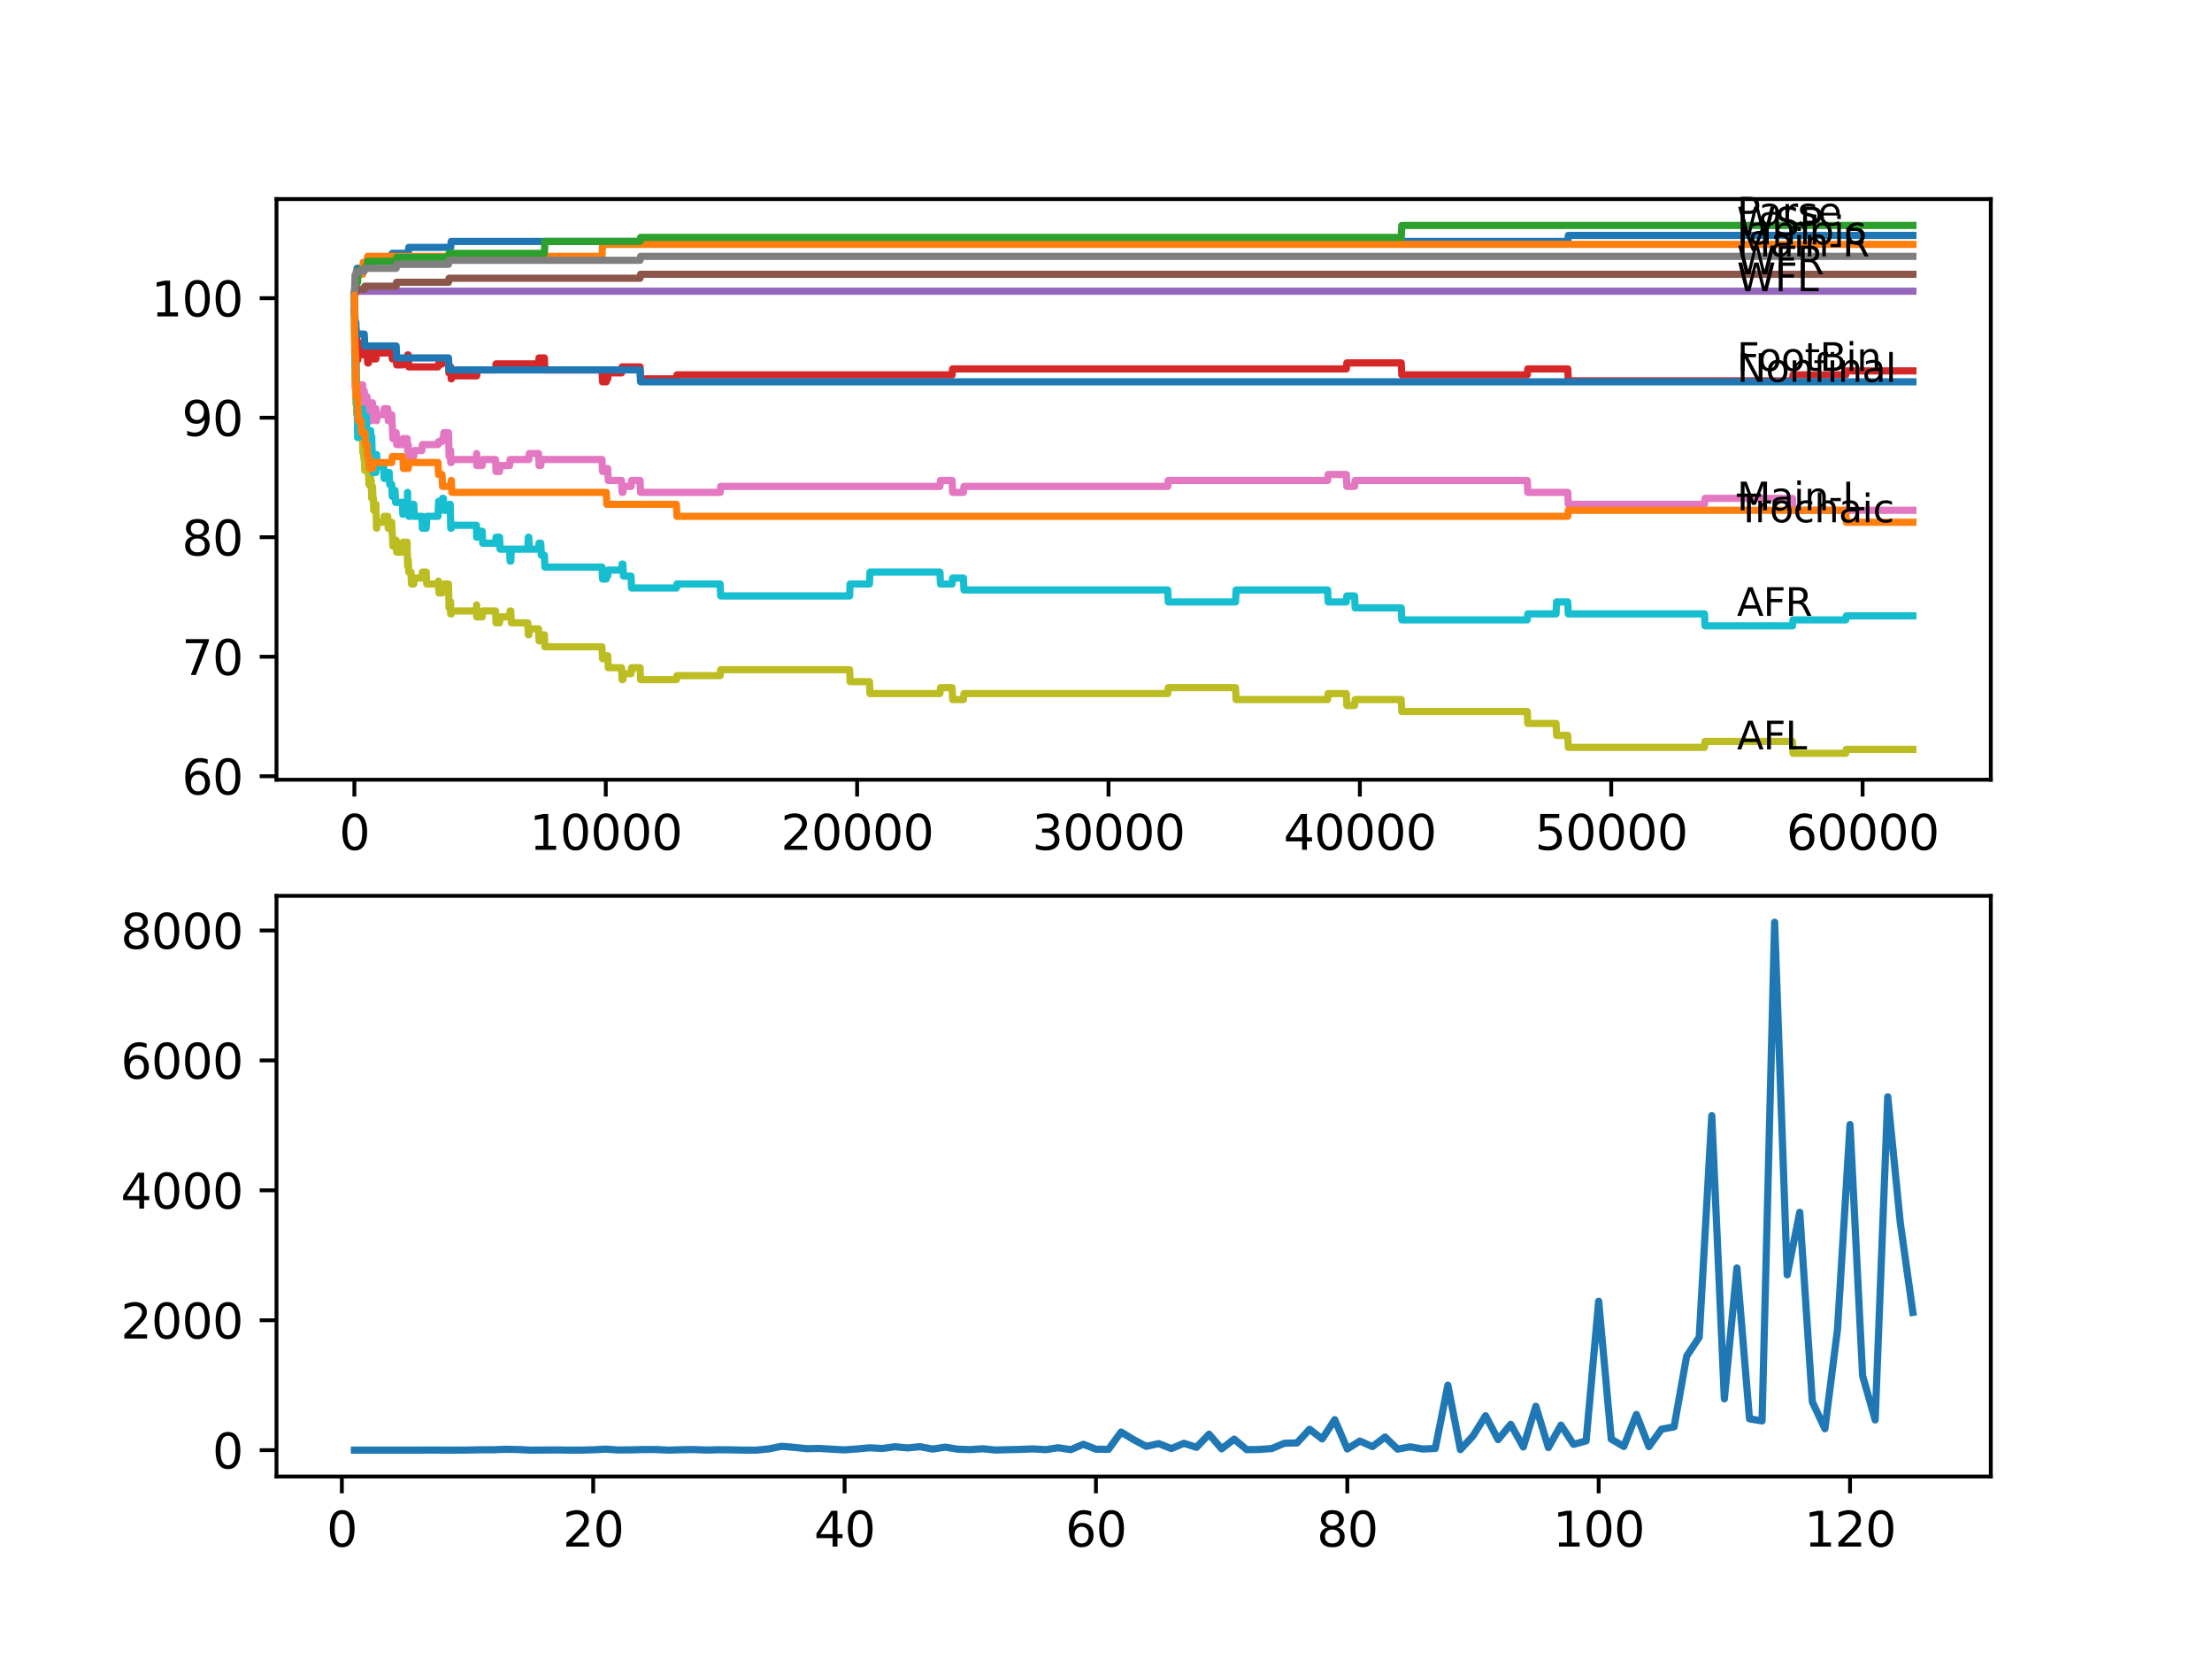 <?xml version="1.0" encoding="utf-8" standalone="no"?>
<!DOCTYPE svg PUBLIC "-//W3C//DTD SVG 1.1//EN"
  "http://www.w3.org/Graphics/SVG/1.1/DTD/svg11.dtd">
<svg xmlns:xlink="http://www.w3.org/1999/xlink" width="460.8pt" height="345.6pt" viewBox="0 0 460.8 345.6" xmlns="http://www.w3.org/2000/svg" version="1.1">
 <defs>
  <style type="text/css">*{stroke-linejoin: round; stroke-linecap: butt}</style>
 </defs>
 <g id="figure_1">
  <g id="patch_1">
   <path d="M 0 345.6 
L 460.8 345.6 
L 460.8 0 
L 0 0 
z
" style="fill: #ffffff"/>
  </g>
  <g id="axes_1">
   <g id="patch_2">
    <path d="M 57.6 162.432 
L 414.72 162.432 
L 414.72 41.472 
L 57.6 41.472 
z
" style="fill: #ffffff"/>
   </g>
   <g id="matplotlib.axis_1">
    <g id="xtick_1">
     <g id="line2d_1">
      <defs>
       <path id="m01ef27c26c" d="M 0 0 
L 0 3.5 
" style="stroke: #000000; stroke-width: 0.8"/>
      </defs>
      <g>
       <use xlink:href="#m01ef27c26c" x="73.827" y="162.432" style="stroke: #000000; stroke-width: 0.8"/>
      </g>
     </g>
     <g id="text_1">
      <!-- 0 -->
      <g transform="translate(70.646 177.03)scale(0.1 -0.1)">
       <defs>
        <path id="DejaVuSans-30" d="M 2034 4250 
Q 1547 4250 1301 3770 
Q 1056 3291 1056 2328 
Q 1056 1369 1301 889 
Q 1547 409 2034 409 
Q 2525 409 2770 889 
Q 3016 1369 3016 2328 
Q 3016 3291 2770 3770 
Q 2525 4250 2034 4250 
z
M 2034 4750 
Q 2819 4750 3233 4129 
Q 3647 3509 3647 2328 
Q 3647 1150 3233 529 
Q 2819 -91 2034 -91 
Q 1250 -91 836 529 
Q 422 1150 422 2328 
Q 422 3509 836 4129 
Q 1250 4750 2034 4750 
z
" transform="scale(0.016)"/>
       </defs>
       <use xlink:href="#DejaVuSans-30"/>
      </g>
     </g>
    </g>
    <g id="xtick_2">
     <g id="line2d_2">
      <g>
       <use xlink:href="#m01ef27c26c" x="126.192" y="162.432" style="stroke: #000000; stroke-width: 0.8"/>
      </g>
     </g>
     <g id="text_2">
      <!-- 10000 -->
      <g transform="translate(110.286 177.03)scale(0.1 -0.1)">
       <defs>
        <path id="DejaVuSans-31" d="M 794 531 
L 1825 531 
L 1825 4091 
L 703 3866 
L 703 4441 
L 1819 4666 
L 2450 4666 
L 2450 531 
L 3481 531 
L 3481 0 
L 794 0 
L 794 531 
z
" transform="scale(0.016)"/>
       </defs>
       <use xlink:href="#DejaVuSans-31"/>
       <use xlink:href="#DejaVuSans-30" x="63.623"/>
       <use xlink:href="#DejaVuSans-30" x="127.246"/>
       <use xlink:href="#DejaVuSans-30" x="190.869"/>
       <use xlink:href="#DejaVuSans-30" x="254.492"/>
      </g>
     </g>
    </g>
    <g id="xtick_3">
     <g id="line2d_3">
      <g>
       <use xlink:href="#m01ef27c26c" x="178.556" y="162.432" style="stroke: #000000; stroke-width: 0.8"/>
      </g>
     </g>
     <g id="text_3">
      <!-- 20000 -->
      <g transform="translate(162.65 177.03)scale(0.1 -0.1)">
       <defs>
        <path id="DejaVuSans-32" d="M 1228 531 
L 3431 531 
L 3431 0 
L 469 0 
L 469 531 
Q 828 903 1448 1529 
Q 2069 2156 2228 2338 
Q 2531 2678 2651 2914 
Q 2772 3150 2772 3378 
Q 2772 3750 2511 3984 
Q 2250 4219 1831 4219 
Q 1534 4219 1204 4116 
Q 875 4013 500 3803 
L 500 4441 
Q 881 4594 1212 4672 
Q 1544 4750 1819 4750 
Q 2544 4750 2975 4387 
Q 3406 4025 3406 3419 
Q 3406 3131 3298 2873 
Q 3191 2616 2906 2266 
Q 2828 2175 2409 1742 
Q 1991 1309 1228 531 
z
" transform="scale(0.016)"/>
       </defs>
       <use xlink:href="#DejaVuSans-32"/>
       <use xlink:href="#DejaVuSans-30" x="63.623"/>
       <use xlink:href="#DejaVuSans-30" x="127.246"/>
       <use xlink:href="#DejaVuSans-30" x="190.869"/>
       <use xlink:href="#DejaVuSans-30" x="254.492"/>
      </g>
     </g>
    </g>
    <g id="xtick_4">
     <g id="line2d_4">
      <g>
       <use xlink:href="#m01ef27c26c" x="230.921" y="162.432" style="stroke: #000000; stroke-width: 0.8"/>
      </g>
     </g>
     <g id="text_4">
      <!-- 30000 -->
      <g transform="translate(215.015 177.03)scale(0.1 -0.1)">
       <defs>
        <path id="DejaVuSans-33" d="M 2597 2516 
Q 3050 2419 3304 2112 
Q 3559 1806 3559 1356 
Q 3559 666 3084 287 
Q 2609 -91 1734 -91 
Q 1441 -91 1130 -33 
Q 819 25 488 141 
L 488 750 
Q 750 597 1062 519 
Q 1375 441 1716 441 
Q 2309 441 2620 675 
Q 2931 909 2931 1356 
Q 2931 1769 2642 2001 
Q 2353 2234 1838 2234 
L 1294 2234 
L 1294 2753 
L 1863 2753 
Q 2328 2753 2575 2939 
Q 2822 3125 2822 3475 
Q 2822 3834 2567 4026 
Q 2313 4219 1838 4219 
Q 1578 4219 1281 4162 
Q 984 4106 628 3988 
L 628 4550 
Q 988 4650 1302 4700 
Q 1616 4750 1894 4750 
Q 2613 4750 3031 4423 
Q 3450 4097 3450 3541 
Q 3450 3153 3228 2886 
Q 3006 2619 2597 2516 
z
" transform="scale(0.016)"/>
       </defs>
       <use xlink:href="#DejaVuSans-33"/>
       <use xlink:href="#DejaVuSans-30" x="63.623"/>
       <use xlink:href="#DejaVuSans-30" x="127.246"/>
       <use xlink:href="#DejaVuSans-30" x="190.869"/>
       <use xlink:href="#DejaVuSans-30" x="254.492"/>
      </g>
     </g>
    </g>
    <g id="xtick_5">
     <g id="line2d_5">
      <g>
       <use xlink:href="#m01ef27c26c" x="283.285" y="162.432" style="stroke: #000000; stroke-width: 0.8"/>
      </g>
     </g>
     <g id="text_5">
      <!-- 40000 -->
      <g transform="translate(267.379 177.03)scale(0.1 -0.1)">
       <defs>
        <path id="DejaVuSans-34" d="M 2419 4116 
L 825 1625 
L 2419 1625 
L 2419 4116 
z
M 2253 4666 
L 3047 4666 
L 3047 1625 
L 3713 1625 
L 3713 1100 
L 3047 1100 
L 3047 0 
L 2419 0 
L 2419 1100 
L 313 1100 
L 313 1709 
L 2253 4666 
z
" transform="scale(0.016)"/>
       </defs>
       <use xlink:href="#DejaVuSans-34"/>
       <use xlink:href="#DejaVuSans-30" x="63.623"/>
       <use xlink:href="#DejaVuSans-30" x="127.246"/>
       <use xlink:href="#DejaVuSans-30" x="190.869"/>
       <use xlink:href="#DejaVuSans-30" x="254.492"/>
      </g>
     </g>
    </g>
    <g id="xtick_6">
     <g id="line2d_6">
      <g>
       <use xlink:href="#m01ef27c26c" x="335.65" y="162.432" style="stroke: #000000; stroke-width: 0.8"/>
      </g>
     </g>
     <g id="text_6">
      <!-- 50000 -->
      <g transform="translate(319.744 177.03)scale(0.1 -0.1)">
       <defs>
        <path id="DejaVuSans-35" d="M 691 4666 
L 3169 4666 
L 3169 4134 
L 1269 4134 
L 1269 2991 
Q 1406 3038 1543 3061 
Q 1681 3084 1819 3084 
Q 2600 3084 3056 2656 
Q 3513 2228 3513 1497 
Q 3513 744 3044 326 
Q 2575 -91 1722 -91 
Q 1428 -91 1123 -41 
Q 819 9 494 109 
L 494 744 
Q 775 591 1075 516 
Q 1375 441 1709 441 
Q 2250 441 2565 725 
Q 2881 1009 2881 1497 
Q 2881 1984 2565 2268 
Q 2250 2553 1709 2553 
Q 1456 2553 1204 2497 
Q 953 2441 691 2322 
L 691 4666 
z
" transform="scale(0.016)"/>
       </defs>
       <use xlink:href="#DejaVuSans-35"/>
       <use xlink:href="#DejaVuSans-30" x="63.623"/>
       <use xlink:href="#DejaVuSans-30" x="127.246"/>
       <use xlink:href="#DejaVuSans-30" x="190.869"/>
       <use xlink:href="#DejaVuSans-30" x="254.492"/>
      </g>
     </g>
    </g>
    <g id="xtick_7">
     <g id="line2d_7">
      <g>
       <use xlink:href="#m01ef27c26c" x="388.014" y="162.432" style="stroke: #000000; stroke-width: 0.8"/>
      </g>
     </g>
     <g id="text_7">
      <!-- 60000 -->
      <g transform="translate(372.108 177.03)scale(0.1 -0.1)">
       <defs>
        <path id="DejaVuSans-36" d="M 2113 2584 
Q 1688 2584 1439 2293 
Q 1191 2003 1191 1497 
Q 1191 994 1439 701 
Q 1688 409 2113 409 
Q 2538 409 2786 701 
Q 3034 994 3034 1497 
Q 3034 2003 2786 2293 
Q 2538 2584 2113 2584 
z
M 3366 4563 
L 3366 3988 
Q 3128 4100 2886 4159 
Q 2644 4219 2406 4219 
Q 1781 4219 1451 3797 
Q 1122 3375 1075 2522 
Q 1259 2794 1537 2939 
Q 1816 3084 2150 3084 
Q 2853 3084 3261 2657 
Q 3669 2231 3669 1497 
Q 3669 778 3244 343 
Q 2819 -91 2113 -91 
Q 1303 -91 875 529 
Q 447 1150 447 2328 
Q 447 3434 972 4092 
Q 1497 4750 2381 4750 
Q 2619 4750 2861 4703 
Q 3103 4656 3366 4563 
z
" transform="scale(0.016)"/>
       </defs>
       <use xlink:href="#DejaVuSans-36"/>
       <use xlink:href="#DejaVuSans-30" x="63.623"/>
       <use xlink:href="#DejaVuSans-30" x="127.246"/>
       <use xlink:href="#DejaVuSans-30" x="190.869"/>
       <use xlink:href="#DejaVuSans-30" x="254.492"/>
      </g>
     </g>
    </g>
   </g>
   <g id="matplotlib.axis_2">
    <g id="ytick_1">
     <g id="line2d_8">
      <defs>
       <path id="mff470dc1f2" d="M 0 0 
L -3.5 0 
" style="stroke: #000000; stroke-width: 0.8"/>
      </defs>
      <g>
       <use xlink:href="#mff470dc1f2" x="57.6" y="161.706" style="stroke: #000000; stroke-width: 0.8"/>
      </g>
     </g>
     <g id="text_8">
      <!-- 60 -->
      <g transform="translate(37.875 165.505)scale(0.1 -0.1)">
       <use xlink:href="#DejaVuSans-36"/>
       <use xlink:href="#DejaVuSans-30" x="63.623"/>
      </g>
     </g>
    </g>
    <g id="ytick_2">
     <g id="line2d_9">
      <g>
       <use xlink:href="#mff470dc1f2" x="57.6" y="136.808" style="stroke: #000000; stroke-width: 0.8"/>
      </g>
     </g>
     <g id="text_9">
      <!-- 70 -->
      <g transform="translate(37.875 140.608)scale(0.1 -0.1)">
       <defs>
        <path id="DejaVuSans-37" d="M 525 4666 
L 3525 4666 
L 3525 4397 
L 1831 0 
L 1172 0 
L 2766 4134 
L 525 4134 
L 525 4666 
z
" transform="scale(0.016)"/>
       </defs>
       <use xlink:href="#DejaVuSans-37"/>
       <use xlink:href="#DejaVuSans-30" x="63.623"/>
      </g>
     </g>
    </g>
    <g id="ytick_3">
     <g id="line2d_10">
      <g>
       <use xlink:href="#mff470dc1f2" x="57.6" y="111.911" style="stroke: #000000; stroke-width: 0.8"/>
      </g>
     </g>
     <g id="text_10">
      <!-- 80 -->
      <g transform="translate(37.875 115.71)scale(0.1 -0.1)">
       <defs>
        <path id="DejaVuSans-38" d="M 2034 2216 
Q 1584 2216 1326 1975 
Q 1069 1734 1069 1313 
Q 1069 891 1326 650 
Q 1584 409 2034 409 
Q 2484 409 2743 651 
Q 3003 894 3003 1313 
Q 3003 1734 2745 1975 
Q 2488 2216 2034 2216 
z
M 1403 2484 
Q 997 2584 770 2862 
Q 544 3141 544 3541 
Q 544 4100 942 4425 
Q 1341 4750 2034 4750 
Q 2731 4750 3128 4425 
Q 3525 4100 3525 3541 
Q 3525 3141 3298 2862 
Q 3072 2584 2669 2484 
Q 3125 2378 3379 2068 
Q 3634 1759 3634 1313 
Q 3634 634 3220 271 
Q 2806 -91 2034 -91 
Q 1263 -91 848 271 
Q 434 634 434 1313 
Q 434 1759 690 2068 
Q 947 2378 1403 2484 
z
M 1172 3481 
Q 1172 3119 1398 2916 
Q 1625 2713 2034 2713 
Q 2441 2713 2670 2916 
Q 2900 3119 2900 3481 
Q 2900 3844 2670 4047 
Q 2441 4250 2034 4250 
Q 1625 4250 1398 4047 
Q 1172 3844 1172 3481 
z
" transform="scale(0.016)"/>
       </defs>
       <use xlink:href="#DejaVuSans-38"/>
       <use xlink:href="#DejaVuSans-30" x="63.623"/>
      </g>
     </g>
    </g>
    <g id="ytick_4">
     <g id="line2d_11">
      <g>
       <use xlink:href="#mff470dc1f2" x="57.6" y="87.014" style="stroke: #000000; stroke-width: 0.8"/>
      </g>
     </g>
     <g id="text_11">
      <!-- 90 -->
      <g transform="translate(37.875 90.813)scale(0.1 -0.1)">
       <defs>
        <path id="DejaVuSans-39" d="M 703 97 
L 703 672 
Q 941 559 1184 500 
Q 1428 441 1663 441 
Q 2288 441 2617 861 
Q 2947 1281 2994 2138 
Q 2813 1869 2534 1725 
Q 2256 1581 1919 1581 
Q 1219 1581 811 2004 
Q 403 2428 403 3163 
Q 403 3881 828 4315 
Q 1253 4750 1959 4750 
Q 2769 4750 3195 4129 
Q 3622 3509 3622 2328 
Q 3622 1225 3098 567 
Q 2575 -91 1691 -91 
Q 1453 -91 1209 -44 
Q 966 3 703 97 
z
M 1959 2075 
Q 2384 2075 2632 2365 
Q 2881 2656 2881 3163 
Q 2881 3666 2632 3958 
Q 2384 4250 1959 4250 
Q 1534 4250 1286 3958 
Q 1038 3666 1038 3163 
Q 1038 2656 1286 2365 
Q 1534 2075 1959 2075 
z
" transform="scale(0.016)"/>
       </defs>
       <use xlink:href="#DejaVuSans-39"/>
       <use xlink:href="#DejaVuSans-30" x="63.623"/>
      </g>
     </g>
    </g>
    <g id="ytick_5">
     <g id="line2d_12">
      <g>
       <use xlink:href="#mff470dc1f2" x="57.6" y="62.116" style="stroke: #000000; stroke-width: 0.8"/>
      </g>
     </g>
     <g id="text_12">
      <!-- 100 -->
      <g transform="translate(31.512 65.915)scale(0.1 -0.1)">
       <use xlink:href="#DejaVuSans-31"/>
       <use xlink:href="#DejaVuSans-30" x="63.623"/>
       <use xlink:href="#DejaVuSans-30" x="127.246"/>
      </g>
     </g>
    </g>
   </g>
   <g id="line2d_13">
    <path d="M 73.833 61.494 
L 73.958 59.626 
L 74.115 59.626 
L 74.231 58.382 
L 74.257 58.382 
L 74.377 55.892 
L 75.875 55.892 
L 75.99 55.269 
L 77.592 55.269 
L 77.708 54.024 
L 81.604 54.024 
L 81.719 52.78 
L 85.044 52.78 
L 85.159 51.535 
L 93.878 51.535 
L 93.993 50.29 
L 326.591 50.29 
L 326.706 49.045 
L 398.487 49.045 
L 398.487 49.045 
" clip-path="url(#p6ea7416bf3)" style="fill: none; stroke: #1f77b4; stroke-width: 1.5; stroke-linecap: square"/>
   </g>
   <g id="line2d_14">
    <path d="M 73.833 62.116 
L 73.848 65.851 
L 73.896 59.626 
L 73.937 59.626 
L 73.953 59.626 
L 74.068 57.137 
L 75.556 57.137 
L 75.671 54.647 
L 76.472 54.647 
L 76.587 53.402 
L 125.407 53.402 
L 125.522 50.912 
L 398.487 50.912 
L 398.487 50.912 
" clip-path="url(#p6ea7416bf3)" style="fill: none; stroke: #ff7f0e; stroke-width: 1.5; stroke-linecap: square"/>
   </g>
   <g id="line2d_15">
    <path d="M 73.833 61.494 
L 73.958 59.626 
L 74.121 59.626 
L 74.236 58.796 
L 74.493 58.796 
L 74.608 56.307 
L 75.875 56.307 
L 75.99 55.684 
L 76.472 55.684 
L 76.587 54.439 
L 82.52 54.439 
L 82.635 53.609 
L 93.428 53.609 
L 93.543 52.78 
L 113.399 52.78 
L 113.515 50.29 
L 133.334 50.29 
L 133.45 49.46 
L 291.905 49.46 
L 292.02 46.97 
L 398.487 46.97 
L 398.487 46.97 
" clip-path="url(#p6ea7416bf3)" style="fill: none; stroke: #2ca02c; stroke-width: 1.5; stroke-linecap: square"/>
   </g>
   <g id="line2d_16">
    <path d="M 73.833 62.116 
L 73.838 62.116 
L 73.964 70 
L 74.079 70 
L 74.121 68.755 
L 74.126 71.245 
L 74.189 69.585 
L 74.257 69.585 
L 74.335 74.565 
L 74.372 73.735 
L 74.393 73.735 
L 74.493 72.49 
L 74.498 74.98 
L 74.529 74.98 
L 74.655 72.283 
L 75.215 72.283 
L 75.33 71.453 
L 75.556 71.453 
L 75.671 73.942 
L 76.011 73.942 
L 76.126 73.112 
L 76.472 73.112 
L 76.587 75.602 
L 76.755 75.602 
L 76.87 73.527 
L 77.331 73.527 
L 77.446 72.283 
L 77.592 72.283 
L 77.708 74.772 
L 78.31 74.772 
L 78.425 73.527 
L 80.766 73.527 
L 80.881 72.283 
L 81.604 72.283 
L 81.719 74.772 
L 81.735 74.772 
L 81.85 73.527 
L 82.52 73.527 
L 82.635 76.017 
L 83.918 76.017 
L 84.033 75.187 
L 84.808 75.187 
L 84.924 73.942 
L 85.044 73.942 
L 85.159 76.432 
L 91.239 76.432 
L 91.354 75.81 
L 92.077 75.81 
L 92.192 75.187 
L 93.428 75.187 
L 93.511 77.677 
L 93.537 76.432 
L 93.878 76.432 
L 93.993 78.922 
L 94.014 78.922 
L 94.129 78.299 
L 99.298 78.299 
L 99.413 77.055 
L 103.22 77.055 
L 103.335 75.81 
L 112.179 75.81 
L 112.294 74.565 
L 113.399 74.565 
L 113.515 77.055 
L 125.407 77.055 
L 125.522 79.544 
L 126.297 79.544 
L 126.412 78.922 
L 126.595 78.922 
L 126.71 77.677 
L 129.475 77.677 
L 129.59 76.432 
L 133.334 76.432 
L 133.45 78.922 
L 140.906 78.922 
L 141.022 78.092 
L 198.335 78.092 
L 198.45 76.847 
L 280.458 76.847 
L 280.573 75.602 
L 291.905 75.602 
L 292.02 78.092 
L 318.15 78.092 
L 318.265 76.847 
L 326.591 76.847 
L 326.706 79.337 
L 373.399 79.337 
L 373.515 78.092 
L 384.506 78.092 
L 384.621 77.262 
L 398.487 77.262 
L 398.487 77.262 
" clip-path="url(#p6ea7416bf3)" style="fill: none; stroke: #d62728; stroke-width: 1.5; stroke-linecap: square"/>
   </g>
   <g id="line2d_17">
    <path d="M 73.833 62.116 
L 73.953 60.664 
L 398.487 60.664 
L 398.487 60.664 
" clip-path="url(#p6ea7416bf3)" style="fill: none; stroke: #9467bd; stroke-width: 1.5; stroke-linecap: square"/>
   </g>
   <g id="line2d_18">
    <path d="M 73.833 61.494 
L 73.875 61.494 
L 73.99 61.079 
L 74.121 61.079 
L 74.236 60.249 
L 75.875 60.249 
L 75.99 59.626 
L 82.52 59.626 
L 82.635 58.796 
L 93.428 58.796 
L 93.543 57.967 
L 133.334 57.967 
L 133.45 57.137 
L 398.487 57.137 
L 398.487 57.137 
" clip-path="url(#p6ea7416bf3)" style="fill: none; stroke: #8c564b; stroke-width: 1.5; stroke-linecap: square"/>
   </g>
   <g id="line2d_19">
    <path d="M 73.833 64.606 
L 73.974 80.789 
L 74.026 80.789 
L 74.121 78.299 
L 74.136 80.789 
L 74.241 80.789 
L 74.283 79.544 
L 74.288 82.034 
L 74.346 82.034 
L 74.388 82.034 
L 74.398 83.279 
L 74.503 80.789 
L 74.561 80.789 
L 74.566 80.167 
L 74.571 82.656 
L 74.655 82.656 
L 74.676 82.656 
L 74.791 81.412 
L 74.99 81.412 
L 75.105 80.167 
L 75.556 80.167 
L 75.582 82.656 
L 75.665 81.412 
L 75.875 81.412 
L 75.99 83.901 
L 76.289 83.901 
L 76.404 82.656 
L 76.472 82.656 
L 76.587 85.146 
L 76.755 85.146 
L 76.87 87.636 
L 77.09 87.636 
L 77.205 86.391 
L 77.215 86.391 
L 77.331 85.146 
L 77.341 87.636 
L 77.441 86.391 
L 77.446 86.391 
L 77.566 83.901 
L 77.592 83.901 
L 77.708 86.391 
L 77.833 86.391 
L 77.949 85.146 
L 78.31 85.146 
L 78.425 87.636 
L 78.457 87.636 
L 78.572 86.391 
L 79.917 86.391 
L 80.033 85.146 
L 80.766 85.146 
L 80.881 87.636 
L 81.075 87.636 
L 81.19 86.391 
L 81.604 86.391 
L 81.719 88.881 
L 81.735 88.881 
L 81.85 91.371 
L 82.29 91.371 
L 82.405 90.126 
L 82.52 90.126 
L 82.635 92.615 
L 83.808 92.615 
L 83.923 91.371 
L 84.808 91.371 
L 84.908 93.86 
L 84.918 92.615 
L 85.044 92.615 
L 85.159 95.105 
L 86.191 95.105 
L 86.306 93.86 
L 87.877 93.86 
L 87.992 92.615 
L 91.239 92.615 
L 91.354 91.993 
L 92.077 91.993 
L 92.192 91.371 
L 92.365 91.371 
L 92.48 90.126 
L 93.428 90.126 
L 93.548 95.105 
L 93.784 95.105 
L 93.878 93.86 
L 93.883 96.35 
L 93.888 96.35 
L 94.014 96.35 
L 94.129 95.728 
L 99.25 95.728 
L 99.298 94.483 
L 99.303 96.973 
L 99.355 96.973 
L 100.444 96.973 
L 100.56 95.728 
L 103.22 95.728 
L 103.335 98.217 
L 104.068 98.217 
L 104.183 96.973 
L 106.152 96.973 
L 106.267 95.728 
L 110.158 95.728 
L 110.273 94.483 
L 112.179 94.483 
L 112.294 96.973 
L 112.651 96.973 
L 112.766 95.728 
L 125.407 95.728 
L 125.522 98.217 
L 126.297 98.217 
L 126.412 97.595 
L 126.595 97.595 
L 126.71 100.085 
L 129.475 100.085 
L 129.59 102.574 
L 129.763 102.574 
L 129.878 101.33 
L 131.455 101.33 
L 131.57 100.085 
L 133.334 100.085 
L 133.45 102.574 
L 150.018 102.574 
L 150.133 101.33 
L 195.805 101.33 
L 195.921 100.085 
L 198.335 100.085 
L 198.45 102.574 
L 200.696 102.574 
L 200.811 101.33 
L 243.253 101.33 
L 243.368 100.085 
L 276.562 100.085 
L 276.677 98.84 
L 280.458 98.84 
L 280.573 101.33 
L 282.186 101.33 
L 282.301 100.085 
L 318.15 100.085 
L 318.265 102.574 
L 326.591 102.574 
L 326.706 105.064 
L 355.077 105.064 
L 355.192 103.819 
L 373.399 103.819 
L 373.515 106.309 
L 398.487 106.309 
L 398.487 106.309 
" clip-path="url(#p6ea7416bf3)" style="fill: none; stroke: #e377c2; stroke-width: 1.5; stroke-linecap: square"/>
   </g>
   <g id="line2d_20">
    <path d="M 73.833 61.494 
L 73.838 61.494 
L 73.964 57.344 
L 74.121 57.344 
L 74.236 56.514 
L 75.875 56.514 
L 75.99 55.892 
L 82.52 55.892 
L 82.635 55.062 
L 93.428 55.062 
L 93.543 54.232 
L 133.334 54.232 
L 133.45 53.402 
L 398.487 53.402 
L 398.487 53.402 
" clip-path="url(#p6ea7416bf3)" style="fill: none; stroke: #7f7f7f; stroke-width: 1.5; stroke-linecap: square"/>
   </g>
   <g id="line2d_21">
    <path d="M 73.833 64.606 
L 73.974 79.129 
L 74.026 79.129 
L 74.095 76.64 
L 74.121 81.619 
L 74.126 84.109 
L 74.231 82.449 
L 74.241 82.449 
L 74.257 81.204 
L 74.288 86.184 
L 74.335 86.184 
L 74.393 84.109 
L 74.398 86.599 
L 74.451 85.354 
L 74.482 85.354 
L 74.493 84.109 
L 74.571 90.126 
L 74.676 90.126 
L 74.791 88.881 
L 74.99 88.881 
L 75.105 87.636 
L 75.215 87.636 
L 75.33 86.806 
L 75.336 86.806 
L 75.451 89.296 
L 75.477 89.296 
L 75.582 94.275 
L 75.592 93.03 
L 75.681 93.03 
L 75.796 95.52 
L 75.875 95.52 
L 75.99 98.01 
L 76.011 98.01 
L 76.126 97.18 
L 76.289 97.18 
L 76.404 95.935 
L 76.472 95.935 
L 76.587 98.425 
L 76.755 98.425 
L 76.844 100.915 
L 76.865 100.085 
L 77.09 100.085 
L 77.168 98.84 
L 77.174 101.33 
L 77.195 101.33 
L 77.215 101.33 
L 77.331 100.085 
L 77.446 103.819 
L 77.566 101.33 
L 77.592 101.33 
L 77.708 103.819 
L 77.791 103.819 
L 77.833 106.309 
L 77.901 105.064 
L 78.31 105.064 
L 78.43 110.044 
L 78.457 110.044 
L 78.572 108.799 
L 79.917 108.799 
L 80.033 107.554 
L 80.766 107.554 
L 80.881 110.044 
L 81.075 110.044 
L 81.19 108.799 
L 81.604 108.799 
L 81.719 111.289 
L 81.735 111.289 
L 81.85 113.778 
L 82.29 113.778 
L 82.405 112.533 
L 82.52 112.533 
L 82.635 115.023 
L 83.808 115.023 
L 83.923 112.948 
L 84.808 112.948 
L 84.908 117.928 
L 84.924 116.683 
L 85.044 116.683 
L 85.159 119.173 
L 85.604 119.173 
L 85.719 121.662 
L 86.191 121.662 
L 86.306 120.418 
L 87.877 120.418 
L 87.992 119.173 
L 88.783 119.173 
L 88.898 121.662 
L 91.239 121.662 
L 91.338 121.04 
L 91.453 123.53 
L 92.077 123.53 
L 92.192 122.907 
L 92.365 122.907 
L 92.48 121.662 
L 93.428 121.662 
L 93.548 126.642 
L 93.784 126.642 
L 93.878 125.397 
L 93.883 127.887 
L 93.888 127.887 
L 94.014 127.887 
L 94.129 127.264 
L 99.25 127.264 
L 99.298 126.02 
L 99.303 128.509 
L 99.355 128.509 
L 100.444 128.509 
L 100.56 127.264 
L 103.22 127.264 
L 103.335 129.754 
L 104.068 129.754 
L 104.183 128.509 
L 106.152 128.509 
L 106.267 127.264 
L 106.409 127.264 
L 106.524 129.754 
L 109.949 129.754 
L 110.064 132.244 
L 110.158 132.244 
L 110.273 130.999 
L 112.179 130.999 
L 112.294 133.489 
L 112.651 133.489 
L 112.766 132.244 
L 113.399 132.244 
L 113.515 134.734 
L 125.407 134.734 
L 125.522 137.223 
L 126.297 137.223 
L 126.412 136.601 
L 126.595 136.601 
L 126.71 139.091 
L 129.475 139.091 
L 129.59 141.58 
L 129.763 141.58 
L 129.878 140.336 
L 131.455 140.336 
L 131.57 139.091 
L 133.334 139.091 
L 133.45 141.58 
L 140.906 141.58 
L 141.022 140.75 
L 150.018 140.75 
L 150.133 139.506 
L 176.98 139.506 
L 177.095 141.995 
L 181.117 141.995 
L 181.232 144.485 
L 195.805 144.485 
L 195.921 143.24 
L 198.335 143.24 
L 198.45 145.73 
L 200.696 145.73 
L 200.811 144.485 
L 243.253 144.485 
L 243.368 143.24 
L 257.386 143.24 
L 257.501 145.73 
L 276.562 145.73 
L 276.677 144.485 
L 280.458 144.485 
L 280.573 146.975 
L 282.186 146.975 
L 282.301 145.73 
L 291.905 145.73 
L 292.02 148.22 
L 318.15 148.22 
L 318.265 150.709 
L 324.151 150.709 
L 324.266 153.199 
L 326.591 153.199 
L 326.706 155.689 
L 355.077 155.689 
L 355.192 154.444 
L 373.399 154.444 
L 373.515 156.934 
L 384.506 156.934 
L 384.621 156.104 
L 398.487 156.104 
L 398.487 156.104 
" clip-path="url(#p6ea7416bf3)" style="fill: none; stroke: #bcbd22; stroke-width: 1.5; stroke-linecap: square"/>
   </g>
   <g id="line2d_22">
    <path d="M 73.833 62.116 
L 73.969 76.225 
L 74.026 76.225 
L 74.079 78.714 
L 74.1 74.98 
L 74.136 76.64 
L 74.157 76.64 
L 74.241 75.81 
L 74.246 78.299 
L 74.257 78.299 
L 74.335 83.279 
L 74.372 82.449 
L 74.388 82.449 
L 74.513 91.163 
L 74.529 91.163 
L 74.671 85.976 
L 74.676 85.976 
L 74.791 88.466 
L 74.99 88.466 
L 75.105 90.956 
L 75.215 90.956 
L 75.33 90.126 
L 75.336 90.126 
L 75.451 87.636 
L 75.477 87.636 
L 75.556 85.146 
L 75.582 87.636 
L 75.681 90.126 
L 75.692 87.636 
L 76.011 87.636 
L 76.126 86.806 
L 76.289 86.806 
L 76.404 89.296 
L 76.472 89.296 
L 76.587 91.786 
L 76.755 91.786 
L 76.87 89.711 
L 77.09 89.711 
L 77.168 92.201 
L 77.2 89.711 
L 77.215 89.711 
L 77.331 92.201 
L 77.346 93.445 
L 77.446 90.956 
L 77.566 95.935 
L 77.592 95.935 
L 77.708 98.425 
L 77.791 98.425 
L 77.833 95.935 
L 77.901 98.425 
L 78.31 98.425 
L 78.436 94.69 
L 78.457 94.69 
L 78.572 97.18 
L 79.917 97.18 
L 80.033 99.67 
L 80.766 99.67 
L 80.881 98.425 
L 81.075 98.425 
L 81.19 100.915 
L 81.604 100.915 
L 81.719 103.404 
L 81.735 103.404 
L 81.85 102.159 
L 82.29 102.159 
L 82.405 104.649 
L 83.808 104.649 
L 83.918 107.139 
L 84.033 106.309 
L 84.808 106.309 
L 84.908 102.574 
L 84.924 105.064 
L 85.044 105.064 
L 85.159 107.554 
L 85.604 107.554 
L 85.719 105.064 
L 86.191 105.064 
L 86.306 107.554 
L 87.877 107.554 
L 87.992 110.044 
L 88.783 110.044 
L 88.898 107.554 
L 91.239 107.554 
L 91.375 104.442 
L 92.077 104.442 
L 92.192 103.819 
L 92.365 103.819 
L 92.48 106.309 
L 93.511 106.309 
L 93.627 105.064 
L 93.784 105.064 
L 93.904 110.044 
L 94.014 110.044 
L 94.129 109.421 
L 99.25 109.421 
L 99.298 111.911 
L 99.36 110.666 
L 100.444 110.666 
L 100.56 113.156 
L 103.22 113.156 
L 103.335 111.911 
L 104.068 111.911 
L 104.183 114.401 
L 106.152 114.401 
L 106.267 116.89 
L 106.409 116.89 
L 106.524 114.401 
L 109.949 114.401 
L 110.064 111.911 
L 110.158 111.911 
L 110.273 114.401 
L 112.179 114.401 
L 112.294 113.156 
L 112.651 113.156 
L 112.766 115.646 
L 113.399 115.646 
L 113.515 118.135 
L 125.407 118.135 
L 125.522 120.625 
L 126.297 120.625 
L 126.412 120.003 
L 126.595 120.003 
L 126.71 118.758 
L 129.475 118.758 
L 129.59 117.513 
L 129.763 117.513 
L 129.878 120.003 
L 131.455 120.003 
L 131.57 122.492 
L 140.906 122.492 
L 141.022 121.662 
L 150.018 121.662 
L 150.133 124.152 
L 176.98 124.152 
L 177.095 121.662 
L 181.117 121.662 
L 181.232 119.173 
L 195.805 119.173 
L 195.921 121.662 
L 198.335 121.662 
L 198.45 120.418 
L 200.696 120.418 
L 200.811 122.907 
L 243.253 122.907 
L 243.368 125.397 
L 257.386 125.397 
L 257.501 122.907 
L 276.562 122.907 
L 276.677 125.397 
L 280.458 125.397 
L 280.573 124.152 
L 282.186 124.152 
L 282.301 126.642 
L 291.905 126.642 
L 292.02 129.132 
L 318.15 129.132 
L 318.265 127.887 
L 324.151 127.887 
L 324.266 125.397 
L 326.591 125.397 
L 326.706 127.887 
L 355.077 127.887 
L 355.192 130.377 
L 373.399 130.377 
L 373.515 129.132 
L 384.506 129.132 
L 384.621 128.302 
L 398.487 128.302 
L 398.487 128.302 
" clip-path="url(#p6ea7416bf3)" style="fill: none; stroke: #17becf; stroke-width: 1.5; stroke-linecap: square"/>
   </g>
   <g id="line2d_23">
    <path d="M 73.833 64.606 
L 73.875 64.606 
L 73.99 67.096 
L 74.121 67.096 
L 74.236 69.585 
L 75.875 69.585 
L 75.99 72.075 
L 82.52 72.075 
L 82.635 74.565 
L 93.428 74.565 
L 93.543 77.055 
L 133.334 77.055 
L 133.45 79.544 
L 398.487 79.544 
L 398.487 79.544 
" clip-path="url(#p6ea7416bf3)" style="fill: none; stroke: #1f77b4; stroke-width: 1.5; stroke-linecap: square"/>
   </g>
   <g id="line2d_24">
    <path d="M 73.833 62.116 
L 73.848 61.494 
L 73.875 68.963 
L 73.995 73.942 
L 74.079 73.942 
L 74.205 82.656 
L 74.257 82.656 
L 74.335 80.167 
L 74.367 82.656 
L 74.529 82.656 
L 74.65 87.636 
L 75.215 87.636 
L 75.33 90.126 
L 76.011 90.126 
L 76.126 92.615 
L 76.472 92.615 
L 76.587 95.105 
L 76.844 95.105 
L 76.959 97.595 
L 77.592 97.595 
L 77.708 96.35 
L 81.604 96.35 
L 81.719 95.105 
L 83.918 95.105 
L 84.033 97.595 
L 85.044 97.595 
L 85.159 96.35 
L 91.239 96.35 
L 91.354 98.84 
L 92.077 98.84 
L 92.192 101.33 
L 93.878 101.33 
L 93.993 100.085 
L 94.014 100.085 
L 94.129 102.574 
L 126.297 102.574 
L 126.412 105.064 
L 140.906 105.064 
L 141.022 107.554 
L 326.591 107.554 
L 326.706 106.309 
L 384.506 106.309 
L 384.621 108.799 
L 398.487 108.799 
L 398.487 108.799 
" clip-path="url(#p6ea7416bf3)" style="fill: none; stroke: #ff7f0e; stroke-width: 1.5; stroke-linecap: square"/>
   </g>
   <g id="patch_3">
    <path d="M 57.6 162.432 
L 57.6 41.472 
" style="fill: none; stroke: #000000; stroke-width: 0.8; stroke-linejoin: miter; stroke-linecap: square"/>
   </g>
   <g id="patch_4">
    <path d="M 414.72 162.432 
L 414.72 41.472 
" style="fill: none; stroke: #000000; stroke-width: 0.8; stroke-linejoin: miter; stroke-linecap: square"/>
   </g>
   <g id="patch_5">
    <path d="M 57.6 162.432 
L 414.72 162.432 
" style="fill: none; stroke: #000000; stroke-width: 0.8; stroke-linejoin: miter; stroke-linecap: square"/>
   </g>
   <g id="patch_6">
    <path d="M 57.6 41.472 
L 414.72 41.472 
" style="fill: none; stroke: #000000; stroke-width: 0.8; stroke-linejoin: miter; stroke-linecap: square"/>
   </g>
   <g id="text_13">
    <!-- WSP -->
    <g transform="translate(361.832 49.045)scale(0.08 -0.08)">
     <defs>
      <path id="DejaVuSans-57" d="M 213 4666 
L 850 4666 
L 1831 722 
L 2809 4666 
L 3519 4666 
L 4500 722 
L 5478 4666 
L 6119 4666 
L 4947 0 
L 4153 0 
L 3169 4050 
L 2175 0 
L 1381 0 
L 213 4666 
z
" transform="scale(0.016)"/>
      <path id="DejaVuSans-53" d="M 3425 4513 
L 3425 3897 
Q 3066 4069 2747 4153 
Q 2428 4238 2131 4238 
Q 1616 4238 1336 4038 
Q 1056 3838 1056 3469 
Q 1056 3159 1242 3001 
Q 1428 2844 1947 2747 
L 2328 2669 
Q 3034 2534 3370 2195 
Q 3706 1856 3706 1288 
Q 3706 609 3251 259 
Q 2797 -91 1919 -91 
Q 1588 -91 1214 -16 
Q 841 59 441 206 
L 441 856 
Q 825 641 1194 531 
Q 1563 422 1919 422 
Q 2459 422 2753 634 
Q 3047 847 3047 1241 
Q 3047 1584 2836 1778 
Q 2625 1972 2144 2069 
L 1759 2144 
Q 1053 2284 737 2584 
Q 422 2884 422 3419 
Q 422 4038 858 4394 
Q 1294 4750 2059 4750 
Q 2388 4750 2728 4690 
Q 3069 4631 3425 4513 
z
" transform="scale(0.016)"/>
      <path id="DejaVuSans-50" d="M 1259 4147 
L 1259 2394 
L 2053 2394 
Q 2494 2394 2734 2622 
Q 2975 2850 2975 3272 
Q 2975 3691 2734 3919 
Q 2494 4147 2053 4147 
L 1259 4147 
z
M 628 4666 
L 2053 4666 
Q 2838 4666 3239 4311 
Q 3641 3956 3641 3272 
Q 3641 2581 3239 2228 
Q 2838 1875 2053 1875 
L 1259 1875 
L 1259 0 
L 628 0 
L 628 4666 
z
" transform="scale(0.016)"/>
     </defs>
     <use xlink:href="#DejaVuSans-57"/>
     <use xlink:href="#DejaVuSans-53" x="98.877"/>
     <use xlink:href="#DejaVuSans-50" x="162.354"/>
    </g>
   </g>
   <g id="text_14">
    <!-- Iambic -->
    <g transform="translate(361.832 50.912)scale(0.08 -0.08)">
     <defs>
      <path id="DejaVuSans-49" d="M 628 4666 
L 1259 4666 
L 1259 0 
L 628 0 
L 628 4666 
z
" transform="scale(0.016)"/>
      <path id="DejaVuSans-61" d="M 2194 1759 
Q 1497 1759 1228 1600 
Q 959 1441 959 1056 
Q 959 750 1161 570 
Q 1363 391 1709 391 
Q 2188 391 2477 730 
Q 2766 1069 2766 1631 
L 2766 1759 
L 2194 1759 
z
M 3341 1997 
L 3341 0 
L 2766 0 
L 2766 531 
Q 2569 213 2275 61 
Q 1981 -91 1556 -91 
Q 1019 -91 701 211 
Q 384 513 384 1019 
Q 384 1609 779 1909 
Q 1175 2209 1959 2209 
L 2766 2209 
L 2766 2266 
Q 2766 2663 2505 2880 
Q 2244 3097 1772 3097 
Q 1472 3097 1187 3025 
Q 903 2953 641 2809 
L 641 3341 
Q 956 3463 1253 3523 
Q 1550 3584 1831 3584 
Q 2591 3584 2966 3190 
Q 3341 2797 3341 1997 
z
" transform="scale(0.016)"/>
      <path id="DejaVuSans-6d" d="M 3328 2828 
Q 3544 3216 3844 3400 
Q 4144 3584 4550 3584 
Q 5097 3584 5394 3201 
Q 5691 2819 5691 2113 
L 5691 0 
L 5113 0 
L 5113 2094 
Q 5113 2597 4934 2840 
Q 4756 3084 4391 3084 
Q 3944 3084 3684 2787 
Q 3425 2491 3425 1978 
L 3425 0 
L 2847 0 
L 2847 2094 
Q 2847 2600 2669 2842 
Q 2491 3084 2119 3084 
Q 1678 3084 1418 2786 
Q 1159 2488 1159 1978 
L 1159 0 
L 581 0 
L 581 3500 
L 1159 3500 
L 1159 2956 
Q 1356 3278 1631 3431 
Q 1906 3584 2284 3584 
Q 2666 3584 2933 3390 
Q 3200 3197 3328 2828 
z
" transform="scale(0.016)"/>
      <path id="DejaVuSans-62" d="M 3116 1747 
Q 3116 2381 2855 2742 
Q 2594 3103 2138 3103 
Q 1681 3103 1420 2742 
Q 1159 2381 1159 1747 
Q 1159 1113 1420 752 
Q 1681 391 2138 391 
Q 2594 391 2855 752 
Q 3116 1113 3116 1747 
z
M 1159 2969 
Q 1341 3281 1617 3432 
Q 1894 3584 2278 3584 
Q 2916 3584 3314 3078 
Q 3713 2572 3713 1747 
Q 3713 922 3314 415 
Q 2916 -91 2278 -91 
Q 1894 -91 1617 61 
Q 1341 213 1159 525 
L 1159 0 
L 581 0 
L 581 4863 
L 1159 4863 
L 1159 2969 
z
" transform="scale(0.016)"/>
      <path id="DejaVuSans-69" d="M 603 3500 
L 1178 3500 
L 1178 0 
L 603 0 
L 603 3500 
z
M 603 4863 
L 1178 4863 
L 1178 4134 
L 603 4134 
L 603 4863 
z
" transform="scale(0.016)"/>
      <path id="DejaVuSans-63" d="M 3122 3366 
L 3122 2828 
Q 2878 2963 2633 3030 
Q 2388 3097 2138 3097 
Q 1578 3097 1268 2742 
Q 959 2388 959 1747 
Q 959 1106 1268 751 
Q 1578 397 2138 397 
Q 2388 397 2633 464 
Q 2878 531 3122 666 
L 3122 134 
Q 2881 22 2623 -34 
Q 2366 -91 2075 -91 
Q 1284 -91 818 406 
Q 353 903 353 1747 
Q 353 2603 823 3093 
Q 1294 3584 2113 3584 
Q 2378 3584 2631 3529 
Q 2884 3475 3122 3366 
z
" transform="scale(0.016)"/>
     </defs>
     <use xlink:href="#DejaVuSans-49"/>
     <use xlink:href="#DejaVuSans-61" x="29.492"/>
     <use xlink:href="#DejaVuSans-6d" x="90.771"/>
     <use xlink:href="#DejaVuSans-62" x="188.184"/>
     <use xlink:href="#DejaVuSans-69" x="251.66"/>
     <use xlink:href="#DejaVuSans-63" x="279.443"/>
    </g>
   </g>
   <g id="text_15">
    <!-- Parse -->
    <g transform="translate(361.832 46.97)scale(0.08 -0.08)">
     <defs>
      <path id="DejaVuSans-72" d="M 2631 2963 
Q 2534 3019 2420 3045 
Q 2306 3072 2169 3072 
Q 1681 3072 1420 2755 
Q 1159 2438 1159 1844 
L 1159 0 
L 581 0 
L 581 3500 
L 1159 3500 
L 1159 2956 
Q 1341 3275 1631 3429 
Q 1922 3584 2338 3584 
Q 2397 3584 2469 3576 
Q 2541 3569 2628 3553 
L 2631 2963 
z
" transform="scale(0.016)"/>
      <path id="DejaVuSans-73" d="M 2834 3397 
L 2834 2853 
Q 2591 2978 2328 3040 
Q 2066 3103 1784 3103 
Q 1356 3103 1142 2972 
Q 928 2841 928 2578 
Q 928 2378 1081 2264 
Q 1234 2150 1697 2047 
L 1894 2003 
Q 2506 1872 2764 1633 
Q 3022 1394 3022 966 
Q 3022 478 2636 193 
Q 2250 -91 1575 -91 
Q 1294 -91 989 -36 
Q 684 19 347 128 
L 347 722 
Q 666 556 975 473 
Q 1284 391 1588 391 
Q 1994 391 2212 530 
Q 2431 669 2431 922 
Q 2431 1156 2273 1281 
Q 2116 1406 1581 1522 
L 1381 1569 
Q 847 1681 609 1914 
Q 372 2147 372 2553 
Q 372 3047 722 3315 
Q 1072 3584 1716 3584 
Q 2034 3584 2315 3537 
Q 2597 3491 2834 3397 
z
" transform="scale(0.016)"/>
      <path id="DejaVuSans-65" d="M 3597 1894 
L 3597 1613 
L 953 1613 
Q 991 1019 1311 708 
Q 1631 397 2203 397 
Q 2534 397 2845 478 
Q 3156 559 3463 722 
L 3463 178 
Q 3153 47 2828 -22 
Q 2503 -91 2169 -91 
Q 1331 -91 842 396 
Q 353 884 353 1716 
Q 353 2575 817 3079 
Q 1281 3584 2069 3584 
Q 2775 3584 3186 3129 
Q 3597 2675 3597 1894 
z
M 3022 2063 
Q 3016 2534 2758 2815 
Q 2500 3097 2075 3097 
Q 1594 3097 1305 2825 
Q 1016 2553 972 2059 
L 3022 2063 
z
" transform="scale(0.016)"/>
     </defs>
     <use xlink:href="#DejaVuSans-50"/>
     <use xlink:href="#DejaVuSans-61" x="55.803"/>
     <use xlink:href="#DejaVuSans-72" x="117.082"/>
     <use xlink:href="#DejaVuSans-73" x="158.195"/>
     <use xlink:href="#DejaVuSans-65" x="210.295"/>
    </g>
   </g>
   <g id="text_16">
    <!-- FootBin -->
    <g transform="translate(361.832 77.262)scale(0.08 -0.08)">
     <defs>
      <path id="DejaVuSans-46" d="M 628 4666 
L 3309 4666 
L 3309 4134 
L 1259 4134 
L 1259 2759 
L 3109 2759 
L 3109 2228 
L 1259 2228 
L 1259 0 
L 628 0 
L 628 4666 
z
" transform="scale(0.016)"/>
      <path id="DejaVuSans-6f" d="M 1959 3097 
Q 1497 3097 1228 2736 
Q 959 2375 959 1747 
Q 959 1119 1226 758 
Q 1494 397 1959 397 
Q 2419 397 2687 759 
Q 2956 1122 2956 1747 
Q 2956 2369 2687 2733 
Q 2419 3097 1959 3097 
z
M 1959 3584 
Q 2709 3584 3137 3096 
Q 3566 2609 3566 1747 
Q 3566 888 3137 398 
Q 2709 -91 1959 -91 
Q 1206 -91 779 398 
Q 353 888 353 1747 
Q 353 2609 779 3096 
Q 1206 3584 1959 3584 
z
" transform="scale(0.016)"/>
      <path id="DejaVuSans-74" d="M 1172 4494 
L 1172 3500 
L 2356 3500 
L 2356 3053 
L 1172 3053 
L 1172 1153 
Q 1172 725 1289 603 
Q 1406 481 1766 481 
L 2356 481 
L 2356 0 
L 1766 0 
Q 1100 0 847 248 
Q 594 497 594 1153 
L 594 3053 
L 172 3053 
L 172 3500 
L 594 3500 
L 594 4494 
L 1172 4494 
z
" transform="scale(0.016)"/>
      <path id="DejaVuSans-42" d="M 1259 2228 
L 1259 519 
L 2272 519 
Q 2781 519 3026 730 
Q 3272 941 3272 1375 
Q 3272 1813 3026 2020 
Q 2781 2228 2272 2228 
L 1259 2228 
z
M 1259 4147 
L 1259 2741 
L 2194 2741 
Q 2656 2741 2882 2914 
Q 3109 3088 3109 3444 
Q 3109 3797 2882 3972 
Q 2656 4147 2194 4147 
L 1259 4147 
z
M 628 4666 
L 2241 4666 
Q 2963 4666 3353 4366 
Q 3744 4066 3744 3513 
Q 3744 3084 3544 2831 
Q 3344 2578 2956 2516 
Q 3422 2416 3680 2098 
Q 3938 1781 3938 1306 
Q 3938 681 3513 340 
Q 3088 0 2303 0 
L 628 0 
L 628 4666 
z
" transform="scale(0.016)"/>
      <path id="DejaVuSans-6e" d="M 3513 2113 
L 3513 0 
L 2938 0 
L 2938 2094 
Q 2938 2591 2744 2837 
Q 2550 3084 2163 3084 
Q 1697 3084 1428 2787 
Q 1159 2491 1159 1978 
L 1159 0 
L 581 0 
L 581 3500 
L 1159 3500 
L 1159 2956 
Q 1366 3272 1645 3428 
Q 1925 3584 2291 3584 
Q 2894 3584 3203 3211 
Q 3513 2838 3513 2113 
z
" transform="scale(0.016)"/>
     </defs>
     <use xlink:href="#DejaVuSans-46"/>
     <use xlink:href="#DejaVuSans-6f" x="53.895"/>
     <use xlink:href="#DejaVuSans-6f" x="115.076"/>
     <use xlink:href="#DejaVuSans-74" x="176.258"/>
     <use xlink:href="#DejaVuSans-42" x="215.467"/>
     <use xlink:href="#DejaVuSans-69" x="284.07"/>
     <use xlink:href="#DejaVuSans-6e" x="311.854"/>
    </g>
   </g>
   <g id="text_17">
    <!-- WFL -->
    <g transform="translate(361.832 60.664)scale(0.08 -0.08)">
     <defs>
      <path id="DejaVuSans-4c" d="M 628 4666 
L 1259 4666 
L 1259 531 
L 3531 531 
L 3531 0 
L 628 0 
L 628 4666 
z
" transform="scale(0.016)"/>
     </defs>
     <use xlink:href="#DejaVuSans-57"/>
     <use xlink:href="#DejaVuSans-46" x="98.877"/>
     <use xlink:href="#DejaVuSans-4c" x="156.396"/>
    </g>
   </g>
   <g id="text_18">
    <!-- WFR -->
    <g transform="translate(361.832 57.137)scale(0.08 -0.08)">
     <defs>
      <path id="DejaVuSans-52" d="M 2841 2188 
Q 3044 2119 3236 1894 
Q 3428 1669 3622 1275 
L 4263 0 
L 3584 0 
L 2988 1197 
Q 2756 1666 2539 1819 
Q 2322 1972 1947 1972 
L 1259 1972 
L 1259 0 
L 628 0 
L 628 4666 
L 2053 4666 
Q 2853 4666 3247 4331 
Q 3641 3997 3641 3322 
Q 3641 2881 3436 2590 
Q 3231 2300 2841 2188 
z
M 1259 4147 
L 1259 2491 
L 2053 2491 
Q 2509 2491 2742 2702 
Q 2975 2913 2975 3322 
Q 2975 3731 2742 3939 
Q 2509 4147 2053 4147 
L 1259 4147 
z
" transform="scale(0.016)"/>
     </defs>
     <use xlink:href="#DejaVuSans-57"/>
     <use xlink:href="#DejaVuSans-46" x="98.877"/>
     <use xlink:href="#DejaVuSans-52" x="156.396"/>
    </g>
   </g>
   <g id="text_19">
    <!-- Main-L -->
    <g transform="translate(361.832 106.309)scale(0.08 -0.08)">
     <defs>
      <path id="DejaVuSans-4d" d="M 628 4666 
L 1569 4666 
L 2759 1491 
L 3956 4666 
L 4897 4666 
L 4897 0 
L 4281 0 
L 4281 4097 
L 3078 897 
L 2444 897 
L 1241 4097 
L 1241 0 
L 628 0 
L 628 4666 
z
" transform="scale(0.016)"/>
      <path id="DejaVuSans-2d" d="M 313 2009 
L 1997 2009 
L 1997 1497 
L 313 1497 
L 313 2009 
z
" transform="scale(0.016)"/>
     </defs>
     <use xlink:href="#DejaVuSans-4d"/>
     <use xlink:href="#DejaVuSans-61" x="86.279"/>
     <use xlink:href="#DejaVuSans-69" x="147.559"/>
     <use xlink:href="#DejaVuSans-6e" x="175.342"/>
     <use xlink:href="#DejaVuSans-2d" x="238.721"/>
     <use xlink:href="#DejaVuSans-4c" x="274.805"/>
    </g>
   </g>
   <g id="text_20">
    <!-- Main-R -->
    <g transform="translate(361.832 53.402)scale(0.08 -0.08)">
     <use xlink:href="#DejaVuSans-4d"/>
     <use xlink:href="#DejaVuSans-61" x="86.279"/>
     <use xlink:href="#DejaVuSans-69" x="147.559"/>
     <use xlink:href="#DejaVuSans-6e" x="175.342"/>
     <use xlink:href="#DejaVuSans-2d" x="238.721"/>
     <use xlink:href="#DejaVuSans-52" x="274.805"/>
    </g>
   </g>
   <g id="text_21">
    <!-- AFL -->
    <g transform="translate(361.832 156.104)scale(0.08 -0.08)">
     <defs>
      <path id="DejaVuSans-41" d="M 2188 4044 
L 1331 1722 
L 3047 1722 
L 2188 4044 
z
M 1831 4666 
L 2547 4666 
L 4325 0 
L 3669 0 
L 3244 1197 
L 1141 1197 
L 716 0 
L 50 0 
L 1831 4666 
z
" transform="scale(0.016)"/>
     </defs>
     <use xlink:href="#DejaVuSans-41"/>
     <use xlink:href="#DejaVuSans-46" x="68.408"/>
     <use xlink:href="#DejaVuSans-4c" x="125.928"/>
    </g>
   </g>
   <g id="text_22">
    <!-- AFR -->
    <g transform="translate(361.832 128.302)scale(0.08 -0.08)">
     <use xlink:href="#DejaVuSans-41"/>
     <use xlink:href="#DejaVuSans-46" x="68.408"/>
     <use xlink:href="#DejaVuSans-52" x="125.928"/>
    </g>
   </g>
   <g id="text_23">
    <!-- Nonfinal -->
    <g transform="translate(361.832 79.544)scale(0.08 -0.08)">
     <defs>
      <path id="DejaVuSans-4e" d="M 628 4666 
L 1478 4666 
L 3547 763 
L 3547 4666 
L 4159 4666 
L 4159 0 
L 3309 0 
L 1241 3903 
L 1241 0 
L 628 0 
L 628 4666 
z
" transform="scale(0.016)"/>
      <path id="DejaVuSans-66" d="M 2375 4863 
L 2375 4384 
L 1825 4384 
Q 1516 4384 1395 4259 
Q 1275 4134 1275 3809 
L 1275 3500 
L 2222 3500 
L 2222 3053 
L 1275 3053 
L 1275 0 
L 697 0 
L 697 3053 
L 147 3053 
L 147 3500 
L 697 3500 
L 697 3744 
Q 697 4328 969 4595 
Q 1241 4863 1831 4863 
L 2375 4863 
z
" transform="scale(0.016)"/>
      <path id="DejaVuSans-6c" d="M 603 4863 
L 1178 4863 
L 1178 0 
L 603 0 
L 603 4863 
z
" transform="scale(0.016)"/>
     </defs>
     <use xlink:href="#DejaVuSans-4e"/>
     <use xlink:href="#DejaVuSans-6f" x="74.805"/>
     <use xlink:href="#DejaVuSans-6e" x="135.986"/>
     <use xlink:href="#DejaVuSans-66" x="199.365"/>
     <use xlink:href="#DejaVuSans-69" x="234.57"/>
     <use xlink:href="#DejaVuSans-6e" x="262.354"/>
     <use xlink:href="#DejaVuSans-61" x="325.732"/>
     <use xlink:href="#DejaVuSans-6c" x="387.012"/>
    </g>
   </g>
   <g id="text_24">
    <!-- Trochaic -->
    <g transform="translate(361.832 108.799)scale(0.08 -0.08)">
     <defs>
      <path id="DejaVuSans-54" d="M -19 4666 
L 3928 4666 
L 3928 4134 
L 2272 4134 
L 2272 0 
L 1638 0 
L 1638 4134 
L -19 4134 
L -19 4666 
z
" transform="scale(0.016)"/>
      <path id="DejaVuSans-68" d="M 3513 2113 
L 3513 0 
L 2938 0 
L 2938 2094 
Q 2938 2591 2744 2837 
Q 2550 3084 2163 3084 
Q 1697 3084 1428 2787 
Q 1159 2491 1159 1978 
L 1159 0 
L 581 0 
L 581 4863 
L 1159 4863 
L 1159 2956 
Q 1366 3272 1645 3428 
Q 1925 3584 2291 3584 
Q 2894 3584 3203 3211 
Q 3513 2838 3513 2113 
z
" transform="scale(0.016)"/>
     </defs>
     <use xlink:href="#DejaVuSans-54"/>
     <use xlink:href="#DejaVuSans-72" x="46.334"/>
     <use xlink:href="#DejaVuSans-6f" x="85.197"/>
     <use xlink:href="#DejaVuSans-63" x="146.379"/>
     <use xlink:href="#DejaVuSans-68" x="201.359"/>
     <use xlink:href="#DejaVuSans-61" x="264.738"/>
     <use xlink:href="#DejaVuSans-69" x="326.018"/>
     <use xlink:href="#DejaVuSans-63" x="353.801"/>
    </g>
   </g>
  </g>
  <g id="axes_2">
   <g id="patch_7">
    <path d="M 57.6 307.584 
L 414.72 307.584 
L 414.72 186.624 
L 57.6 186.624 
z
" style="fill: #ffffff"/>
   </g>
   <g id="matplotlib.axis_3">
    <g id="xtick_8">
     <g id="line2d_25">
      <g>
       <use xlink:href="#m01ef27c26c" x="71.215" y="307.584" style="stroke: #000000; stroke-width: 0.8"/>
      </g>
     </g>
     <g id="text_25">
      <!-- 0 -->
      <g transform="translate(68.033 322.182)scale(0.1 -0.1)">
       <use xlink:href="#DejaVuSans-30"/>
      </g>
     </g>
    </g>
    <g id="xtick_9">
     <g id="line2d_26">
      <g>
       <use xlink:href="#m01ef27c26c" x="123.578" y="307.584" style="stroke: #000000; stroke-width: 0.8"/>
      </g>
     </g>
     <g id="text_26">
      <!-- 20 -->
      <g transform="translate(117.216 322.182)scale(0.1 -0.1)">
       <use xlink:href="#DejaVuSans-32"/>
       <use xlink:href="#DejaVuSans-30" x="63.623"/>
      </g>
     </g>
    </g>
    <g id="xtick_10">
     <g id="line2d_27">
      <g>
       <use xlink:href="#m01ef27c26c" x="175.942" y="307.584" style="stroke: #000000; stroke-width: 0.8"/>
      </g>
     </g>
     <g id="text_27">
      <!-- 40 -->
      <g transform="translate(169.579 322.182)scale(0.1 -0.1)">
       <use xlink:href="#DejaVuSans-34"/>
       <use xlink:href="#DejaVuSans-30" x="63.623"/>
      </g>
     </g>
    </g>
    <g id="xtick_11">
     <g id="line2d_28">
      <g>
       <use xlink:href="#m01ef27c26c" x="228.305" y="307.584" style="stroke: #000000; stroke-width: 0.8"/>
      </g>
     </g>
     <g id="text_28">
      <!-- 60 -->
      <g transform="translate(221.943 322.182)scale(0.1 -0.1)">
       <use xlink:href="#DejaVuSans-36"/>
       <use xlink:href="#DejaVuSans-30" x="63.623"/>
      </g>
     </g>
    </g>
    <g id="xtick_12">
     <g id="line2d_29">
      <g>
       <use xlink:href="#m01ef27c26c" x="280.669" y="307.584" style="stroke: #000000; stroke-width: 0.8"/>
      </g>
     </g>
     <g id="text_29">
      <!-- 80 -->
      <g transform="translate(274.307 322.182)scale(0.1 -0.1)">
       <use xlink:href="#DejaVuSans-38"/>
       <use xlink:href="#DejaVuSans-30" x="63.623"/>
      </g>
     </g>
    </g>
    <g id="xtick_13">
     <g id="line2d_30">
      <g>
       <use xlink:href="#m01ef27c26c" x="333.033" y="307.584" style="stroke: #000000; stroke-width: 0.8"/>
      </g>
     </g>
     <g id="text_30">
      <!-- 100 -->
      <g transform="translate(323.489 322.182)scale(0.1 -0.1)">
       <use xlink:href="#DejaVuSans-31"/>
       <use xlink:href="#DejaVuSans-30" x="63.623"/>
       <use xlink:href="#DejaVuSans-30" x="127.246"/>
      </g>
     </g>
    </g>
    <g id="xtick_14">
     <g id="line2d_31">
      <g>
       <use xlink:href="#m01ef27c26c" x="385.396" y="307.584" style="stroke: #000000; stroke-width: 0.8"/>
      </g>
     </g>
     <g id="text_31">
      <!-- 120 -->
      <g transform="translate(375.853 322.182)scale(0.1 -0.1)">
       <use xlink:href="#DejaVuSans-31"/>
       <use xlink:href="#DejaVuSans-32" x="63.623"/>
       <use xlink:href="#DejaVuSans-30" x="127.246"/>
      </g>
     </g>
    </g>
   </g>
   <g id="matplotlib.axis_4">
    <g id="ytick_6">
     <g id="line2d_32">
      <g>
       <use xlink:href="#mff470dc1f2" x="57.6" y="302.099" style="stroke: #000000; stroke-width: 0.8"/>
      </g>
     </g>
     <g id="text_32">
      <!-- 0 -->
      <g transform="translate(44.237 305.899)scale(0.1 -0.1)">
       <use xlink:href="#DejaVuSans-30"/>
      </g>
     </g>
    </g>
    <g id="ytick_7">
     <g id="line2d_33">
      <g>
       <use xlink:href="#mff470dc1f2" x="57.6" y="275.035" style="stroke: #000000; stroke-width: 0.8"/>
      </g>
     </g>
     <g id="text_33">
      <!-- 2000 -->
      <g transform="translate(25.15 278.834)scale(0.1 -0.1)">
       <use xlink:href="#DejaVuSans-32"/>
       <use xlink:href="#DejaVuSans-30" x="63.623"/>
       <use xlink:href="#DejaVuSans-30" x="127.246"/>
       <use xlink:href="#DejaVuSans-30" x="190.869"/>
      </g>
     </g>
    </g>
    <g id="ytick_8">
     <g id="line2d_34">
      <g>
       <use xlink:href="#mff470dc1f2" x="57.6" y="247.97" style="stroke: #000000; stroke-width: 0.8"/>
      </g>
     </g>
     <g id="text_34">
      <!-- 4000 -->
      <g transform="translate(25.15 251.769)scale(0.1 -0.1)">
       <use xlink:href="#DejaVuSans-34"/>
       <use xlink:href="#DejaVuSans-30" x="63.623"/>
       <use xlink:href="#DejaVuSans-30" x="127.246"/>
       <use xlink:href="#DejaVuSans-30" x="190.869"/>
      </g>
     </g>
    </g>
    <g id="ytick_9">
     <g id="line2d_35">
      <g>
       <use xlink:href="#mff470dc1f2" x="57.6" y="220.905" style="stroke: #000000; stroke-width: 0.8"/>
      </g>
     </g>
     <g id="text_35">
      <!-- 6000 -->
      <g transform="translate(25.15 224.705)scale(0.1 -0.1)">
       <use xlink:href="#DejaVuSans-36"/>
       <use xlink:href="#DejaVuSans-30" x="63.623"/>
       <use xlink:href="#DejaVuSans-30" x="127.246"/>
       <use xlink:href="#DejaVuSans-30" x="190.869"/>
      </g>
     </g>
    </g>
    <g id="ytick_10">
     <g id="line2d_36">
      <g>
       <use xlink:href="#mff470dc1f2" x="57.6" y="193.841" style="stroke: #000000; stroke-width: 0.8"/>
      </g>
     </g>
     <g id="text_36">
      <!-- 8000 -->
      <g transform="translate(25.15 197.64)scale(0.1 -0.1)">
       <use xlink:href="#DejaVuSans-38"/>
       <use xlink:href="#DejaVuSans-30" x="63.623"/>
       <use xlink:href="#DejaVuSans-30" x="127.246"/>
       <use xlink:href="#DejaVuSans-30" x="190.869"/>
      </g>
     </g>
    </g>
   </g>
   <g id="line2d_37">
    <path d="M 73.833 302.086 
L 76.451 302.086 
L 79.069 302.086 
L 81.687 302.086 
L 84.305 302.086 
L 86.924 302.086 
L 89.542 302.072 
L 92.16 302.086 
L 94.778 302.086 
L 97.396 302.072 
L 100.015 302.018 
L 102.633 302.018 
L 105.251 301.91 
L 107.869 301.964 
L 110.487 302.086 
L 113.105 302.072 
L 115.724 302.045 
L 118.342 302.086 
L 120.96 302.086 
L 123.578 302.018 
L 126.196 301.883 
L 128.815 302.059 
L 131.433 302.032 
L 134.051 301.964 
L 136.669 301.964 
L 139.287 302.086 
L 141.905 302.005 
L 144.524 301.964 
L 147.142 302.072 
L 149.76 302.005 
L 152.378 302.032 
L 154.996 302.086 
L 157.615 302.086 
L 160.233 301.815 
L 162.851 301.287 
L 165.469 301.517 
L 168.087 301.788 
L 170.705 301.734 
L 173.324 301.896 
L 175.942 302.032 
L 178.56 301.842 
L 181.178 301.599 
L 183.796 301.748 
L 186.415 301.382 
L 189.033 301.626 
L 191.651 301.369 
L 194.269 301.869 
L 196.887 301.463 
L 199.505 301.896 
L 202.124 301.978 
L 204.742 301.802 
L 207.36 302.072 
L 209.978 301.991 
L 212.596 301.937 
L 215.215 301.829 
L 217.833 301.991 
L 220.451 301.585 
L 223.069 301.991 
L 225.687 300.868 
L 228.305 301.896 
L 230.924 301.923 
L 233.542 298.324 
L 236.16 299.907 
L 238.778 301.301 
L 241.396 300.733 
L 244.015 301.761 
L 246.633 300.665 
L 249.251 301.504 
L 251.869 298.77 
L 254.487 301.815 
L 257.105 299.799 
L 259.724 301.991 
L 262.342 301.95 
L 264.96 301.748 
L 267.578 300.651 
L 270.196 300.584 
L 272.815 297.742 
L 275.433 299.758 
L 278.051 295.753 
L 280.669 301.842 
L 283.287 300.191 
L 285.905 301.355 
L 288.524 299.352 
L 291.142 301.883 
L 293.76 301.396 
L 296.378 301.856 
L 298.996 301.748 
L 301.615 288.567 
L 304.233 301.978 
L 306.851 299.136 
L 309.469 294.927 
L 312.087 299.907 
L 314.705 296.713 
L 317.324 301.436 
L 319.942 292.952 
L 322.56 301.558 
L 325.178 296.876 
L 327.796 300.881 
L 330.415 300.164 
L 333.033 271.07 
L 335.651 299.799 
L 338.269 301.328 
L 340.887 294.657 
L 343.505 301.355 
L 346.124 297.728 
L 348.742 297.241 
L 351.36 282.532 
L 353.978 278.553 
L 356.596 232.421 
L 359.215 291.409 
L 361.833 264.141 
L 364.451 295.563 
L 367.069 295.996 
L 369.687 192.122 
L 372.305 265.576 
L 374.924 252.544 
L 377.542 292.031 
L 380.16 297.634 
L 382.778 276.983 
L 385.396 234.275 
L 388.015 286.591 
L 390.633 295.793 
L 393.251 228.484 
L 395.869 254.75 
L 398.487 273.397 
" clip-path="url(#pf95d3c2f7d)" style="fill: none; stroke: #1f77b4; stroke-width: 1.5; stroke-linecap: square"/>
   </g>
   <g id="patch_8">
    <path d="M 57.6 307.584 
L 57.6 186.624 
" style="fill: none; stroke: #000000; stroke-width: 0.8; stroke-linejoin: miter; stroke-linecap: square"/>
   </g>
   <g id="patch_9">
    <path d="M 414.72 307.584 
L 414.72 186.624 
" style="fill: none; stroke: #000000; stroke-width: 0.8; stroke-linejoin: miter; stroke-linecap: square"/>
   </g>
   <g id="patch_10">
    <path d="M 57.6 307.584 
L 414.72 307.584 
" style="fill: none; stroke: #000000; stroke-width: 0.8; stroke-linejoin: miter; stroke-linecap: square"/>
   </g>
   <g id="patch_11">
    <path d="M 57.6 186.624 
L 414.72 186.624 
" style="fill: none; stroke: #000000; stroke-width: 0.8; stroke-linejoin: miter; stroke-linecap: square"/>
   </g>
  </g>
 </g>
 <defs>
  <clipPath id="p6ea7416bf3">
   <rect x="57.6" y="41.472" width="357.12" height="120.96"/>
  </clipPath>
  <clipPath id="pf95d3c2f7d">
   <rect x="57.6" y="186.624" width="357.12" height="120.96"/>
  </clipPath>
 </defs>
</svg>
